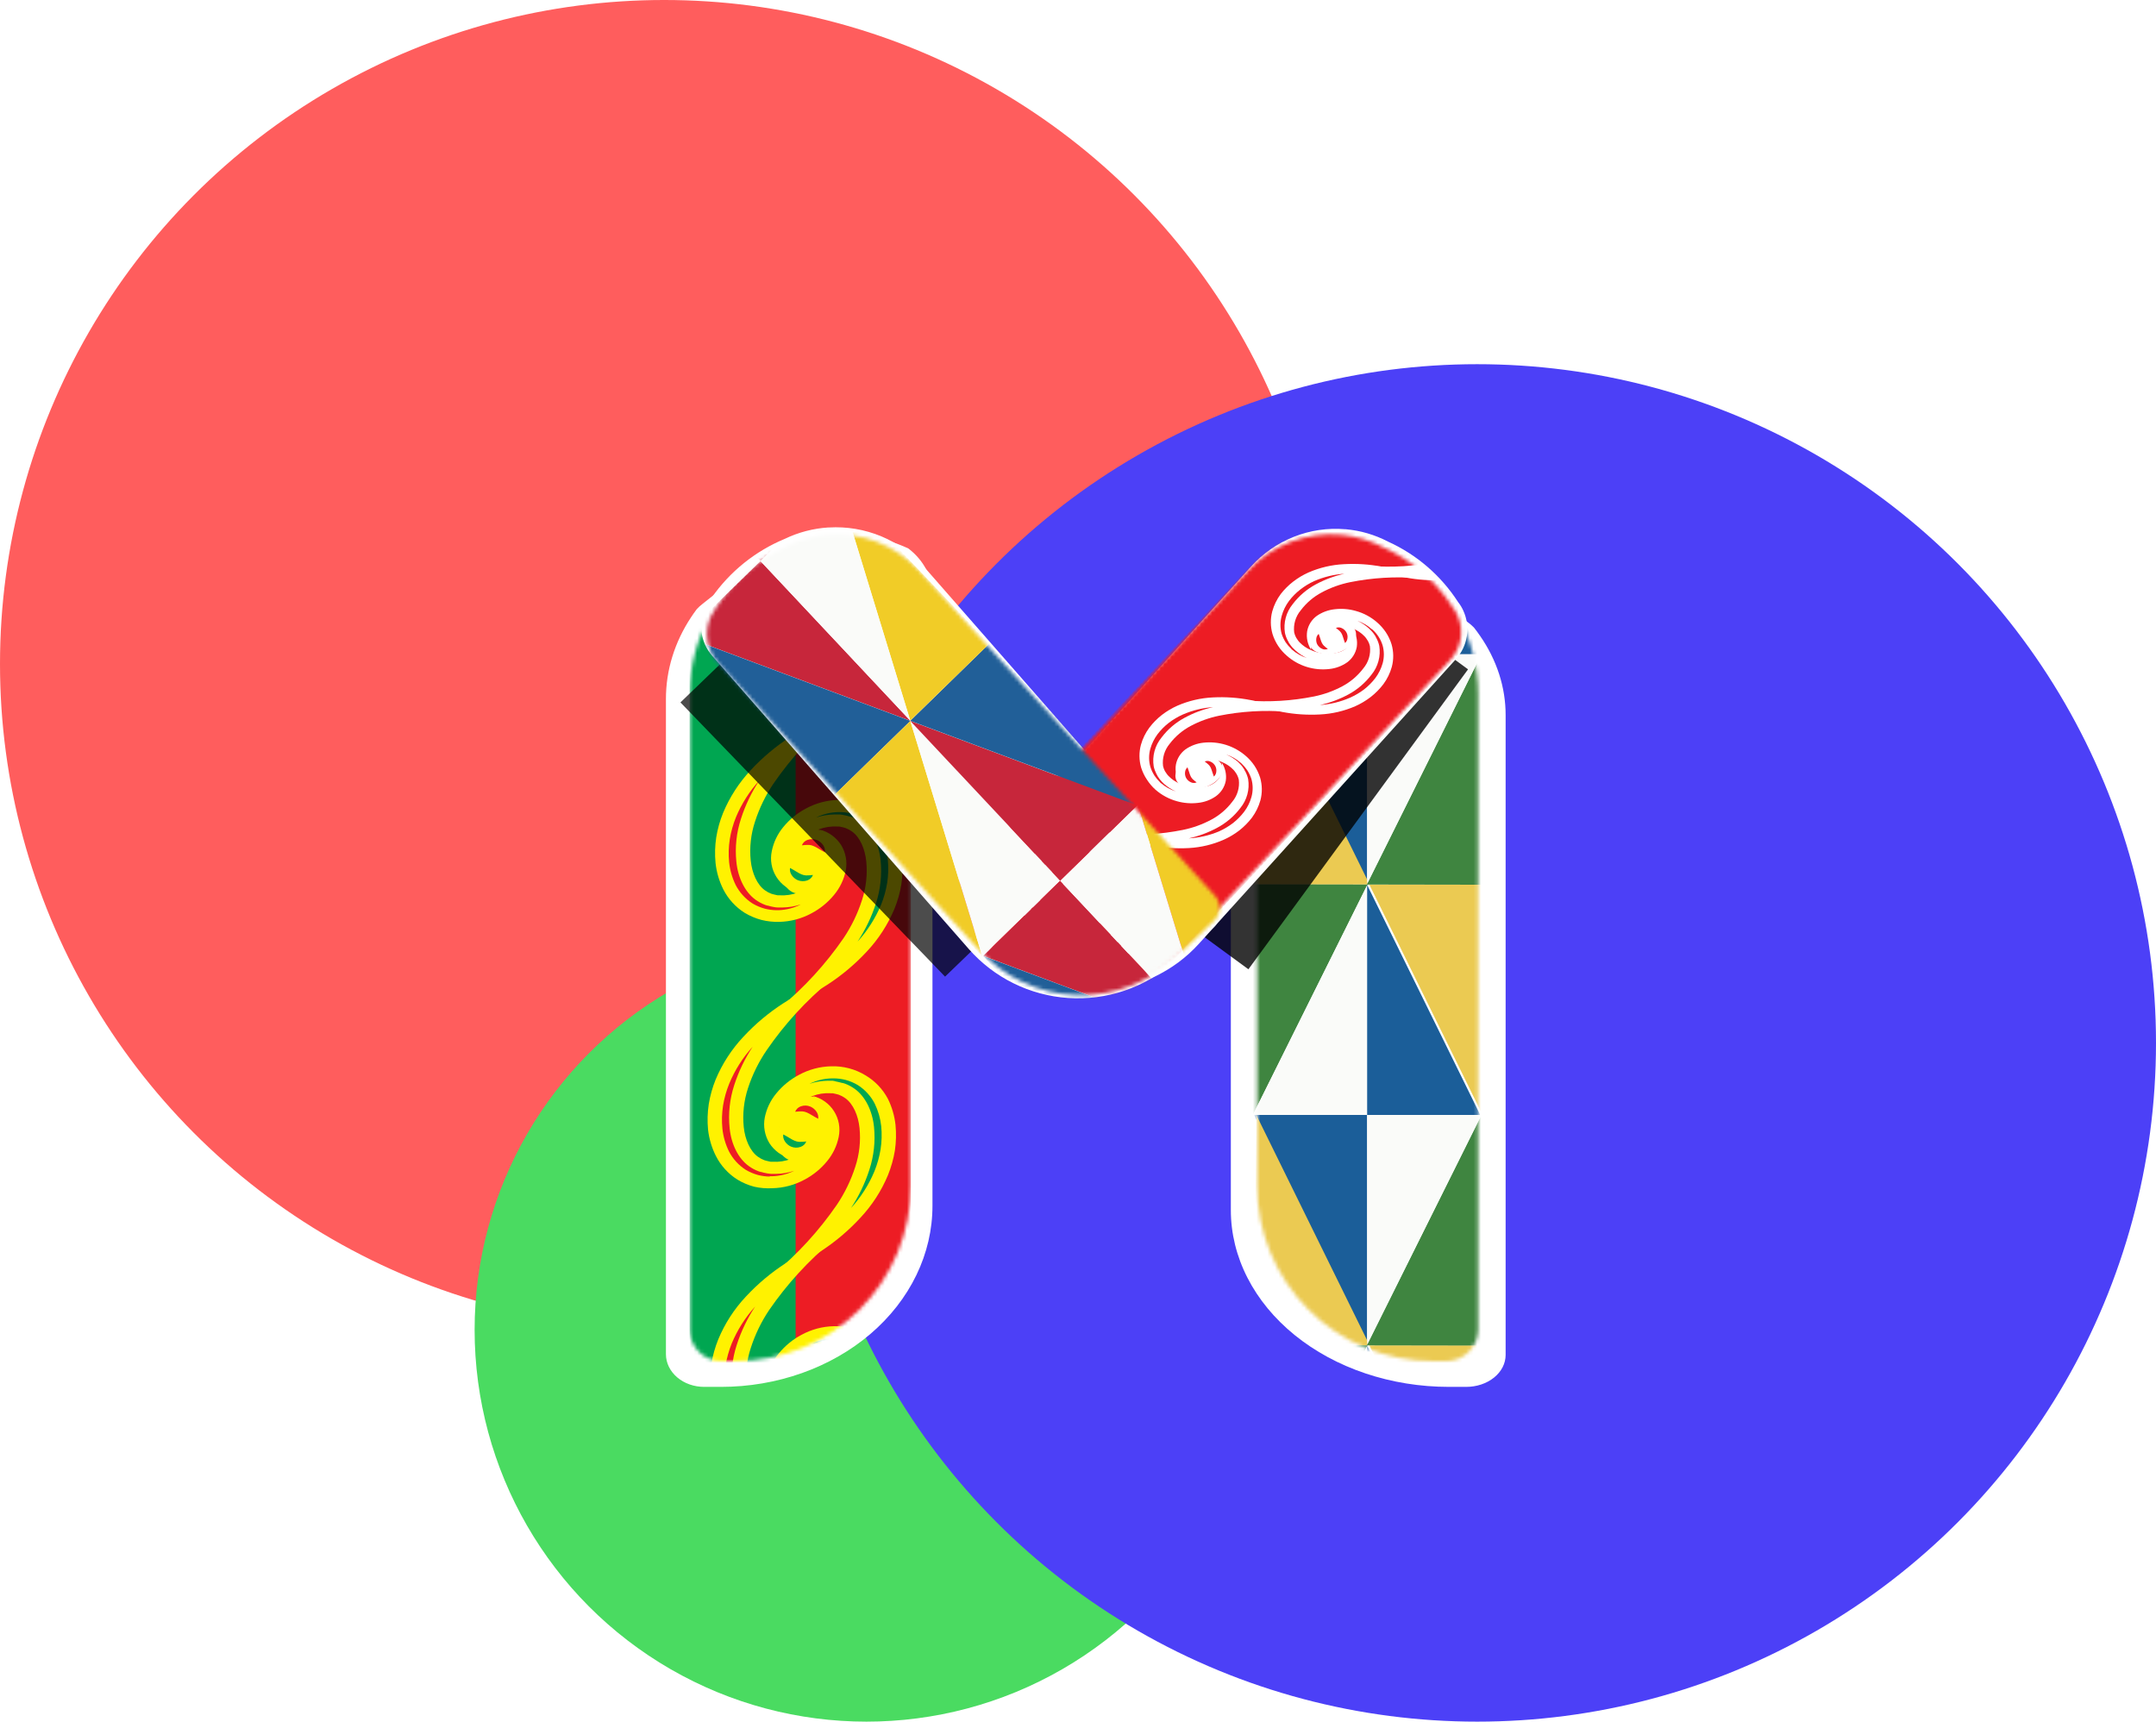 <svg width="586" height="468" viewBox="0 0 586 468" fill="none" xmlns="http://www.w3.org/2000/svg">
<circle cx="180.5" cy="180.5" r="180.5" fill="#FF5D5D"/>
<circle cx="235.5" cy="361.5" r="106.5" fill="#4ADB61"/>
<circle cx="401.5" cy="283.5" r="184.5" fill="#4C40F7"/>
<path d="M253.444 161.578V327.776C253.446 334.239 251.96 340.64 249.072 346.612C246.184 352.584 241.95 358.011 236.611 362.582C231.273 367.153 224.935 370.779 217.959 373.253C210.984 375.727 203.507 377 195.957 377H191.429C190.063 377.005 188.709 376.779 187.445 376.336C186.181 375.892 185.031 375.239 184.063 374.415C183.094 373.59 182.325 372.61 181.799 371.531C181.274 370.451 181.002 369.293 181 368.124V190.04C180.985 182.257 183.331 174.605 187.807 167.831C188.29 167.094 188.788 166.371 189.316 165.673C189.347 165.621 189.388 165.573 189.437 165.531C189.894 165.039 190.399 164.581 190.946 164.161L204.137 153.671C206.523 151.755 209.198 150.121 212.09 148.813V148.813C216.417 147.151 220.986 145.995 225.674 145.376H225.855C233.137 144.805 240.453 146.096 246.878 149.084C248.937 150.655 250.585 152.579 251.717 154.732C252.848 156.884 253.436 159.217 253.444 161.578V161.578Z" fill="white"/>
<path d="M334.542 166.641V328.932C334.54 335.244 336.071 341.494 339.049 347.325C342.027 353.157 346.392 358.456 351.896 362.919C357.399 367.383 363.934 370.924 371.125 373.339C378.317 375.755 386.025 376.999 393.81 376.999H398.478C399.886 377.003 401.282 376.783 402.585 376.35C403.888 375.917 405.073 375.279 406.072 374.474C407.071 373.669 407.864 372.712 408.406 371.658C408.947 370.604 409.227 369.473 409.229 368.331V194.434C409.245 186.835 406.827 179.362 402.212 172.748C401.714 172.028 401.201 171.322 400.656 170.641C400.624 170.589 400.582 170.543 400.531 170.502C400.06 170.022 399.539 169.574 398.975 169.165L385.376 158.921C382.916 157.05 380.158 155.455 377.176 154.177V154.177C372.715 152.554 368.005 151.425 363.172 150.821H362.985C355.478 150.264 347.935 151.524 341.311 154.442C339.188 155.976 337.489 157.855 336.323 159.957C335.156 162.059 334.55 164.337 334.542 166.641V166.641Z" fill="white"/>
<mask id="mask0_3961_14407" style="mask-type:alpha" maskUnits="userSpaceOnUse" x="341" y="145" width="61" height="225">
<path d="M401.757 188.717V361.388C401.757 363.668 400.852 365.855 399.24 367.469C397.629 369.082 395.443 369.99 393.163 369.994H389.405C376.747 369.994 364.607 364.965 355.657 356.015C346.706 347.064 341.678 334.924 341.678 322.266V161.121C341.678 158.836 342.158 156.577 343.088 154.49C344.018 152.403 345.377 150.535 347.077 149.007C352.414 146.094 358.496 144.83 364.552 145.375H364.702C368.571 145.98 372.342 147.1 375.914 148.707V148.707C378.332 149.972 380.569 151.556 382.565 153.417L393.501 163.589C393.932 163.973 394.33 164.392 394.691 164.841C394.691 164.841 394.691 164.841 394.691 164.841C395.18 165.605 395.656 166.395 396.107 167.209C399.817 173.77 401.763 181.18 401.757 188.717Z" fill="#BCBEC0"/>
</mask>
<g mask="url(#mask0_3961_14407)">
<path d="M371.705 115.177L340.275 115.127L340.626 177.648L371.705 115.177Z" fill="#3F8540"/>
<path d="M371.595 115.342V177.814H340.516L371.595 115.342Z" fill="#FAFBF9"/>
<path d="M340.86 177.812H371.588V240.334L340.86 177.812Z" fill="#1B5E99"/>
<path d="M341.524 177.925L340.823 240.447H372.265L341.524 177.925Z" fill="#EBCA52"/>
<path d="M371.705 240.446L340.275 240.396L340.626 302.917L371.705 240.446Z" fill="#3F8540"/>
<path d="M371.595 240.608V303.079H340.516L371.595 240.608Z" fill="#FAFBF9"/>
<path d="M340.86 303.081H371.588V365.602L340.86 303.081Z" fill="#1B5E99"/>
<path d="M341.524 303.194L340.823 365.716H372.265L341.524 303.194Z" fill="#EBCA52"/>
<path d="M371.705 365.714L340.275 365.664L340.626 428.185L371.705 365.714Z" fill="#3F8540"/>
<path d="M371.595 365.877V428.349H340.516L371.595 365.877Z" fill="#FAFBF9"/>
<path d="M402.331 428.35H371.59V365.828L402.331 428.35Z" fill="#1B5E99"/>
<path d="M402.912 428.237L403.613 365.715H372.184L402.912 428.237Z" fill="#EBCA52"/>
<path d="M371.478 365.715L402.908 365.765L402.557 303.243L371.478 365.715Z" fill="#3F8540"/>
<path d="M371.59 365.552V303.081H402.682L371.59 365.552Z" fill="#FAFBF9"/>
<path d="M402.331 303.08H371.59V240.558L402.331 303.08Z" fill="#1B5E99"/>
<path d="M402.912 302.968L403.613 240.447H372.184L402.912 302.968Z" fill="#EBCA52"/>
<path d="M371.478 240.446L402.908 240.496L402.557 177.975L371.478 240.446Z" fill="#3F8540"/>
<path d="M371.59 240.284V177.812H402.682L371.59 240.284Z" fill="#FAFBF9"/>
<path d="M402.331 177.813H371.59V115.291L402.331 177.813Z" fill="#1B5E99"/>
<path d="M402.912 177.701L403.613 115.18H372.184L402.912 177.701Z" fill="#EBCA52"/>
</g>
<mask id="mask1_3961_14407" style="mask-type:alpha" maskUnits="userSpaceOnUse" x="187" y="145" width="61" height="225">
<path d="M247.574 161.12V322.265C247.575 328.532 246.342 334.738 243.945 340.529C241.548 346.319 238.034 351.581 233.603 356.013C229.172 360.445 223.911 363.961 218.122 366.359C212.332 368.758 206.126 369.993 199.859 369.993H196.101C194.967 369.998 193.843 369.779 192.794 369.349C191.745 368.919 190.791 368.286 189.987 367.486C189.183 366.687 188.544 365.736 188.108 364.69C187.672 363.643 187.447 362.521 187.445 361.387V188.717C187.433 181.171 189.379 173.751 193.094 167.183C193.495 166.469 193.909 165.767 194.347 165.091C194.373 165.04 194.407 164.994 194.447 164.953C194.827 164.476 195.246 164.032 195.7 163.625L206.649 153.454C208.629 151.596 210.85 150.012 213.25 148.743V148.743C216.842 147.132 220.634 146.011 224.524 145.411H224.675C230.719 144.858 236.791 146.109 242.125 149.007C243.833 150.529 245.201 152.395 246.14 154.482C247.079 156.57 247.568 158.831 247.574 161.12V161.12Z" fill="#58595B"/>
</mask>
<g mask="url(#mask1_3961_14407)">
<path d="M218.762 38.768H187.445V489.734H218.762V38.768Z" fill="#00A651"/>
<path d="M247.569 38.765H216.251V489.731H247.569V38.765Z" fill="#ED1C24"/>
<path d="M226.803 123.521C220.205 128.982 214.396 135.331 209.541 142.387C207.363 145.572 205.65 149.052 204.455 152.721C203.338 156.122 202.941 159.719 203.29 163.281C203.628 166.651 205.019 169.858 207.148 171.386C207.697 171.778 208.295 172.094 208.927 172.326C209.29 172.414 209.616 172.551 210.004 172.614L210.593 172.727C210.781 172.727 210.957 172.727 211.144 172.727C212.849 172.844 214.56 172.587 216.155 171.975C219.681 170.728 222.639 168.251 224.486 164.998C225.328 163.431 225.628 161.629 225.337 159.874C224.886 157.862 223.72 156.081 222.055 154.863C224.449 155.44 226.524 156.927 227.839 159.009C229.153 161.091 229.604 163.603 229.095 166.012C228.609 168.434 227.523 170.695 225.939 172.589C224.253 174.653 222.17 176.357 219.813 177.6C217.118 179.068 214.112 179.871 211.044 179.942C209.407 179.988 207.771 179.807 206.184 179.404C204.585 178.984 203.054 178.338 201.637 177.487C199.144 175.919 197.126 173.702 195.799 171.073C194.702 168.873 193.994 166.5 193.707 164.058C193.471 161.734 193.529 159.39 193.882 157.081C194.256 154.797 194.882 152.562 195.749 150.416C197.538 146.123 200.084 142.185 203.265 138.791C209.716 131.82 217.807 126.571 226.803 123.521V123.521Z" fill="#FFF200"/>
<path d="M210.342 176.759C209.285 176.742 208.234 176.603 207.21 176.346C206.022 176.04 204.886 175.559 203.84 174.918C201.897 173.688 200.322 171.957 199.28 169.907C198.306 167.962 197.691 165.857 197.464 163.694C197.272 161.627 197.331 159.545 197.639 157.493C197.977 155.436 198.544 153.423 199.33 151.493C200.863 147.813 203.016 144.423 205.694 141.471C203.561 144.712 201.876 148.226 200.683 151.919C199.45 155.692 199.023 159.682 199.431 163.631C199.882 168.028 201.811 171.886 204.617 173.903C205.439 174.505 206.341 174.99 207.298 175.344C207.496 175.425 207.701 175.488 207.911 175.532H208.037C208.411 175.662 208.797 175.759 209.189 175.82L209.69 175.933C210.03 175.994 210.373 176.031 210.717 176.045C211.106 176.045 211.494 176.045 211.907 176.045C213.632 176.032 215.344 175.748 216.981 175.206C215.08 176.138 212.997 176.643 210.88 176.684H210.317L210.342 176.759Z" fill="#ED1C24"/>
<path d="M211.307 203.254C217.908 197.798 223.722 191.453 228.581 184.401C230.75 181.21 232.461 177.731 233.667 174.066C234.786 170.661 235.182 167.061 234.832 163.494C234.481 160.124 233.104 156.917 230.961 155.389C230.418 154.99 229.818 154.674 229.183 154.449C228.832 154.362 228.506 154.224 228.105 154.161L227.529 154.061C227.341 154.061 227.153 154.061 226.965 154.061C225.281 153.952 223.593 154.208 222.017 154.813C218.525 156.059 215.594 158.511 213.75 161.727C212.907 163.299 212.607 165.104 212.898 166.863C213.347 168.877 214.513 170.658 216.18 171.874C213.785 171.304 211.709 169.819 210.393 167.739C209.078 165.658 208.628 163.146 209.14 160.738C209.629 158.313 210.713 156.049 212.296 154.149C213.983 152.091 216.061 150.387 218.41 149.138C221.104 147.67 224.111 146.867 227.178 146.795C228.816 146.75 230.451 146.931 232.039 147.334C233.638 147.754 235.169 148.399 236.586 149.251C239.076 150.822 241.093 153.038 242.423 155.664C243.529 157.9 244.233 160.313 244.503 162.792C244.724 165.113 244.657 167.453 244.303 169.757C243.93 172.042 243.3 174.278 242.423 176.421C240.64 180.714 238.093 184.648 234.907 188.034C228.441 195.006 220.325 200.239 211.307 203.254V203.254Z" fill="#FFF200"/>
<path d="M232.405 185.34C234.543 182.102 236.229 178.587 237.416 174.893C238.649 171.119 239.075 167.129 238.668 163.18C238.217 158.783 236.276 154.925 233.482 152.908C232.653 152.306 231.747 151.818 230.789 151.455C230.599 151.378 230.402 151.319 230.2 151.279H230.062C229.687 151.15 229.301 151.049 228.91 150.979L228.409 150.879C228.069 150.818 227.726 150.78 227.382 150.766V150.766C226.993 150.766 226.592 150.766 226.192 150.766C224.467 150.78 222.755 151.063 221.118 151.605C223.02 150.674 225.101 150.165 227.219 150.115H227.77C228.83 150.138 229.884 150.277 230.914 150.528C232.098 150.845 233.233 151.326 234.284 151.956C236.201 153.188 237.761 154.903 238.806 156.929C239.761 158.857 240.364 160.94 240.585 163.08C240.788 165.145 240.733 167.228 240.422 169.281C240.106 171.334 239.564 173.347 238.806 175.281C237.262 178.975 235.097 182.377 232.405 185.34V185.34Z" fill="#00A651"/>
<path d="M225.006 165.46C227.202 160.851 226.467 155.915 223.363 154.436C220.259 152.957 215.962 155.494 213.765 160.103C211.569 164.713 212.304 169.648 215.408 171.127C218.512 172.607 222.809 170.069 225.006 165.46Z" fill="#FFF200"/>
<path d="M214.023 165.31C215.351 165.999 216.252 166.675 217.104 167.026C217.501 167.197 217.925 167.299 218.357 167.326C219.009 167.357 219.663 167.332 220.311 167.251C220.173 167.59 219.963 167.895 219.694 168.144C219.426 168.393 219.106 168.58 218.758 168.692C217.924 169.017 216.999 169.017 216.165 168.692C215.471 168.39 214.882 167.888 214.474 167.251C214.089 166.682 213.928 165.99 214.023 165.31Z" fill="#00A651"/>
<path d="M223.519 161.064C222.191 160.375 221.264 159.736 220.437 159.347C220.041 159.17 219.617 159.064 219.185 159.034C218.539 159.029 217.894 159.07 217.255 159.16C217.382 158.816 217.582 158.505 217.842 158.248C218.101 157.99 218.414 157.793 218.759 157.669C219.607 157.374 220.534 157.401 221.364 157.744C222.056 158.045 222.64 158.547 223.043 159.185C223.423 159.733 223.592 160.4 223.519 161.064Z" fill="#ED1C24"/>
<path d="M227.533 194.16C220.915 199.615 215.088 205.964 210.22 213.025C208.073 216.213 206.386 219.688 205.21 223.347C204.086 226.751 203.689 230.353 204.045 233.92C204.383 237.29 205.773 240.497 207.903 242.012C208.45 242.408 209.049 242.728 209.682 242.964C210.045 243.039 210.371 243.177 210.759 243.24L211.335 243.365C211.523 243.377 211.711 243.377 211.899 243.365C213.604 243.482 215.314 243.225 216.91 242.614C220.431 241.364 223.386 238.892 225.24 235.649C226.079 234.081 226.374 232.279 226.079 230.525C225.633 228.514 224.471 226.733 222.81 225.514C225.21 226.125 227.288 227.625 228.622 229.711C229.883 231.794 230.329 234.271 229.875 236.663C229.379 239.081 228.295 241.34 226.718 243.24C225.03 245.301 222.947 247.004 220.593 248.251C217.898 249.719 214.892 250.522 211.824 250.593C210.187 250.638 208.552 250.461 206.963 250.067C205.361 249.641 203.826 248.991 202.404 248.138C199.92 246.569 197.907 244.357 196.579 241.737C195.464 239.499 194.755 237.082 194.487 234.596C194.261 232.272 194.324 229.928 194.675 227.619C195.043 225.334 195.669 223.098 196.541 220.955C198.333 216.666 200.878 212.733 204.057 209.342C210.495 202.404 218.565 197.186 227.533 194.16V194.16Z" fill="#FFF200"/>
<path d="M211.03 247.425C209.974 247.408 208.923 247.269 207.899 247.012C206.711 246.692 205.573 246.212 204.516 245.583C202.585 244.34 201.013 242.612 199.957 240.573C199.009 238.638 198.407 236.552 198.178 234.41C197.974 232.323 198.033 230.218 198.353 228.146C198.689 226.09 199.252 224.078 200.032 222.146C201.568 218.465 203.725 215.075 206.408 212.124C204.268 215.357 202.582 218.868 201.397 222.559C200.164 226.332 199.737 230.323 200.145 234.272C200.583 238.681 202.525 242.527 205.331 244.556C206.154 245.156 207.056 245.641 208.011 245.997C208.212 246.073 208.417 246.135 208.625 246.185H208.75C209.129 246.303 209.513 246.4 209.903 246.473L210.404 246.573C210.738 246.64 211.078 246.678 211.419 246.686C211.807 246.686 212.208 246.686 212.609 246.686C214.333 246.672 216.045 246.389 217.682 245.847C215.788 246.81 213.706 247.349 211.582 247.425H211.03Z" fill="#ED1C24"/>
<path d="M211.999 273.893C218.601 268.433 224.414 262.084 229.274 255.028C231.421 251.835 233.108 248.356 234.285 244.693C235.408 241.293 235.805 237.696 235.45 234.133C235.111 230.763 233.721 227.556 231.591 226.041C231.044 225.645 230.446 225.325 229.813 225.089C229.449 225.001 229.124 224.863 228.735 224.8L228.159 224.688C227.959 224.688 227.783 224.688 227.595 224.688C225.889 224.57 224.178 224.831 222.585 225.452C219.107 226.715 216.194 229.175 214.367 232.392C213.528 233.96 213.232 235.762 213.528 237.515C213.974 239.527 215.136 241.308 216.797 242.526C214.406 241.947 212.334 240.459 211.022 238.377C209.71 236.295 209.261 233.784 209.77 231.377C210.254 228.957 211.335 226.697 212.914 224.8C214.602 222.74 216.685 221.036 219.039 219.79C221.734 218.322 224.74 217.519 227.808 217.447C229.445 217.407 231.08 217.588 232.669 217.986C234.279 218.389 235.823 219.022 237.254 219.865C239.737 221.434 241.75 223.646 243.079 226.266C244.193 228.503 244.902 230.921 245.17 233.406C245.397 235.731 245.334 238.075 244.983 240.384C244.614 242.665 243.988 244.896 243.116 247.036C241.327 251.329 238.781 255.267 235.6 258.661C229.132 265.633 221.017 270.87 211.999 273.893Z" fill="#FFF200"/>
<path d="M233.084 255.968C235.221 252.734 236.907 249.223 238.094 245.533C239.32 241.758 239.746 237.769 239.347 233.82C238.896 229.411 236.954 225.565 234.148 223.536C233.325 222.936 232.423 222.451 231.468 222.095C231.272 222.019 231.071 221.956 230.866 221.907H230.741C230.364 221.784 229.979 221.688 229.589 221.619L229.088 221.519C228.749 221.45 228.405 221.408 228.06 221.394C227.672 221.394 227.271 221.394 226.87 221.394C225.146 221.407 223.434 221.69 221.797 222.233C223.698 221.3 225.78 220.795 227.897 220.755H228.449C229.505 220.772 230.556 220.911 231.58 221.168C232.77 221.48 233.909 221.961 234.963 222.596C236.897 223.836 238.469 225.565 239.522 227.607C240.471 229.525 241.077 231.593 241.314 233.72C241.517 235.807 241.458 237.911 241.138 239.983C240.805 242.04 240.242 244.053 239.46 245.984C237.916 249.649 235.76 253.025 233.084 255.968V255.968Z" fill="#00A651"/>
<path d="M225.006 236.852C227.202 232.243 226.467 227.307 223.363 225.828C220.259 224.349 215.962 226.886 213.765 231.495C211.569 236.105 212.304 241.04 215.408 242.519C218.512 243.999 222.809 241.461 225.006 236.852Z" fill="#FFF200"/>
<path d="M214.719 235.937C216.047 236.626 216.936 237.302 217.788 237.653C218.184 237.829 218.608 237.935 219.041 237.966C219.686 237.972 220.331 237.93 220.97 237.841C220.833 238.187 220.624 238.499 220.356 238.756C220.088 239.013 219.767 239.21 219.416 239.332C218.568 239.626 217.641 239.6 216.811 239.257C216.12 238.956 215.535 238.454 215.132 237.816C214.772 237.26 214.625 236.593 214.719 235.937Z" fill="#00A651"/>
<path d="M224.214 231.691C222.886 231.002 221.984 230.325 221.133 229.987C220.738 229.806 220.313 229.699 219.88 229.674C219.235 229.663 218.59 229.701 217.951 229.787C218.084 229.441 218.293 229.129 218.561 228.873C218.83 228.617 219.152 228.425 219.504 228.309C220.346 228.004 221.271 228.026 222.097 228.371C222.784 228.679 223.367 229.179 223.776 229.812C224.141 230.366 224.297 231.032 224.214 231.691V231.691Z" fill="#ED1C24"/>
<path d="M225.661 266.59C219.06 272.047 213.25 278.396 208.399 285.455C206.221 288.636 204.508 292.112 203.313 295.777C202.19 299.181 201.793 302.783 202.148 306.35C202.486 309.72 203.877 312.926 206.006 314.442C206.554 314.838 207.152 315.158 207.785 315.394C208.148 315.469 208.474 315.62 208.862 315.67L209.438 315.795C209.639 315.795 209.814 315.795 210.002 315.795C211.708 315.908 213.418 315.647 215.013 315.031C218.536 313.785 221.493 311.313 223.343 308.066C224.186 306.499 224.486 304.698 224.195 302.943C223.738 300.932 222.573 299.154 220.913 297.932C223.307 298.508 225.382 299.995 226.696 302.077C228.011 304.159 228.462 306.672 227.953 309.081C227.457 311.499 226.373 313.758 224.796 315.657C223.108 317.718 221.025 319.421 218.671 320.668C215.975 322.132 212.969 322.93 209.902 322.998C208.25 323.091 206.593 322.952 204.979 322.585C203.379 322.161 201.848 321.511 200.432 320.656C197.944 319.088 195.926 316.876 194.594 314.254C193.462 312.02 192.737 309.602 192.452 307.114C192.226 304.789 192.289 302.446 192.64 300.137C193.01 297.852 193.636 295.617 194.506 293.472C196.298 289.184 198.844 285.251 202.023 281.86C208.498 274.87 216.627 269.619 225.661 266.59V266.59Z" fill="#FFF200"/>
<path d="M209.2 319.829C208.144 319.812 207.093 319.673 206.069 319.416C204.881 319.096 203.743 318.616 202.686 317.988C200.752 316.748 199.179 315.019 198.127 312.977C197.179 311.042 196.577 308.956 196.348 306.814C196.144 304.727 196.203 302.623 196.523 300.55C196.859 298.493 197.426 296.48 198.214 294.55C199.741 290.867 201.894 287.477 204.578 284.529C202.443 287.764 200.757 291.274 199.567 294.963C198.334 298.737 197.907 302.727 198.314 306.676C198.753 311.085 200.695 314.931 203.501 316.961C204.324 317.561 205.226 318.045 206.181 318.401C206.382 318.477 206.587 318.54 206.795 318.589H206.92C207.297 318.714 207.682 318.81 208.073 318.877L208.574 318.977C208.913 319.041 209.256 319.083 209.601 319.103V319.103C209.989 319.103 210.39 319.103 210.854 319.103C212.557 319.083 214.248 318.8 215.865 318.263C213.962 319.192 211.881 319.697 209.764 319.742H209.213L209.2 319.829Z" fill="#ED1C24"/>
<path d="M210.168 346.387C216.77 340.926 222.583 334.577 227.443 327.521C229.59 324.333 231.277 320.858 232.454 317.199C233.582 313.796 233.979 310.194 233.619 306.627C233.28 303.257 231.89 300.05 229.76 298.534C229.213 298.138 228.614 297.818 227.981 297.582C227.631 297.507 227.305 297.357 226.904 297.307L226.328 297.181C226.14 297.181 225.952 297.181 225.764 297.181C224.079 297.077 222.391 297.337 220.816 297.945C217.315 299.164 214.364 301.594 212.498 304.798C211.659 306.365 211.364 308.167 211.659 309.921C212.105 311.933 213.267 313.714 214.928 314.932C212.529 314.321 210.451 312.821 209.116 310.735C207.855 308.652 207.409 306.176 207.863 303.783C208.348 301.363 209.429 299.103 211.008 297.206C212.696 295.146 214.779 293.442 217.133 292.196C219.828 290.728 222.834 289.924 225.902 289.853C229.22 289.744 232.497 290.615 235.322 292.358C237.852 293.877 239.922 296.055 241.31 298.659C242.425 300.897 243.133 303.315 243.402 305.8C243.626 308.124 243.568 310.467 243.227 312.777C242.846 315.061 242.216 317.296 241.348 319.442C239.561 323.733 237.015 327.666 233.831 331.054C227.36 338.076 219.221 343.35 210.168 346.387V346.387Z" fill="#FFF200"/>
<path d="M231.288 328.398C233.428 325.166 235.114 321.654 236.299 317.963C237.524 314.205 237.951 310.233 237.552 306.301C237.101 301.891 235.159 298.046 232.353 296.016C231.529 295.416 230.627 294.931 229.672 294.576C229.476 294.5 229.275 294.437 229.071 294.388H228.946C228.567 294.271 228.182 294.174 227.793 294.1L227.292 293.999C226.961 293.895 226.622 293.82 226.278 293.774C225.889 293.774 225.488 293.774 225.088 293.774C223.363 293.788 221.651 294.071 220.014 294.613C221.917 293.686 223.998 293.181 226.115 293.135H226.666C227.726 293.153 228.781 293.292 229.81 293.548C230.994 293.868 232.127 294.348 233.18 294.976C235.114 296.217 236.687 297.945 237.74 299.987C238.688 301.922 239.29 304.008 239.518 306.15C239.722 308.237 239.663 310.342 239.343 312.414C239.01 314.47 238.447 316.483 237.664 318.414C236.129 322.084 233.972 325.462 231.288 328.398V328.398Z" fill="#00A651"/>
<path d="M223.752 309.5C225.949 304.891 225.213 299.955 222.109 298.476C219.005 296.997 214.708 299.534 212.512 304.143C210.315 308.753 211.051 313.688 214.155 315.167C217.259 316.647 221.556 314.109 223.752 309.5Z" fill="#FFF200"/>
<path d="M212.884 308.38C214.212 309.056 215.101 309.733 215.966 310.083C216.362 310.261 216.786 310.367 217.218 310.396C217.863 310.407 218.508 310.369 219.148 310.284C219.014 310.63 218.806 310.942 218.537 311.197C218.268 311.453 217.946 311.646 217.594 311.762C216.752 312.067 215.825 312.04 215.001 311.687C214.31 311.386 213.725 310.884 213.323 310.246C212.956 309.697 212.8 309.034 212.884 308.38V308.38Z" fill="#00A651"/>
<path d="M222.386 304.121C221.058 303.445 220.156 302.768 219.304 302.417C218.908 302.242 218.484 302.136 218.052 302.104C217.407 302.093 216.762 302.131 216.123 302.217C216.256 301.871 216.464 301.559 216.733 301.303C217.002 301.048 217.324 300.855 217.676 300.739C218.518 300.432 219.446 300.458 220.269 300.814C220.965 301.113 221.554 301.615 221.96 302.255C222.323 302.805 222.474 303.468 222.386 304.121Z" fill="#ED1C24"/>
<path d="M226.35 337.217C219.748 342.678 213.935 349.027 209.075 356.082C206.928 359.275 205.241 362.754 204.065 366.417C202.937 369.816 202.536 373.414 202.887 376.977C203.238 380.347 204.616 383.554 206.758 385.082C207.306 385.474 207.904 385.79 208.537 386.022C208.888 386.109 209.213 386.247 209.614 386.31L210.19 386.423C210.378 386.423 210.566 386.423 210.754 386.423C212.459 386.541 214.17 386.284 215.765 385.671C219.291 384.424 222.249 381.946 224.095 378.693C224.939 377.127 225.238 375.325 224.947 373.57C224.501 371.558 223.339 369.778 221.677 368.559C224.07 369.133 226.143 370.618 227.456 372.698C228.769 374.779 229.217 377.29 228.705 379.696C228.218 382.117 227.133 384.378 225.548 386.272C223.868 388.336 221.789 390.04 219.435 391.283C216.74 392.751 213.734 393.554 210.666 393.625C207.354 393.72 204.085 392.85 201.259 391.12C198.774 389.547 196.761 387.331 195.434 384.706C194.277 382.523 193.513 380.152 193.179 377.704C192.954 375.38 193.013 373.036 193.354 370.726C193.732 368.442 194.363 366.207 195.233 364.062C197.017 359.766 199.563 355.827 202.749 352.437C209.223 345.474 217.336 340.241 226.35 337.217V337.217Z" fill="#FFF200"/>
<path d="M209.876 390.457C208.82 390.439 207.769 390.3 206.744 390.043C205.557 389.735 204.422 389.254 203.374 388.615C201.434 387.382 199.86 385.652 198.815 383.605C197.859 381.673 197.257 379.585 197.036 377.441C196.834 375.376 196.888 373.293 197.199 371.241C197.538 369.164 198.105 367.13 198.89 365.178C200.426 361.5 202.578 358.111 205.253 355.156C203.115 358.394 201.429 361.909 200.243 365.604C199.01 369.377 198.583 373.367 198.99 377.316C199.441 381.713 201.383 385.571 204.176 387.588C204.998 388.171 205.896 388.639 206.844 388.979C207.036 389.066 207.238 389.129 207.446 389.167H207.571C207.946 389.295 208.332 389.392 208.723 389.455L209.224 389.567C209.564 389.627 209.907 389.665 210.252 389.68V389.68C210.64 389.68 211.041 389.68 211.442 389.68C213.166 389.666 214.878 389.383 216.515 388.841C214.614 389.774 212.532 390.279 210.414 390.319H209.851L209.876 390.457Z" fill="#ED1C24"/>
<path d="M210.857 416.95C217.454 411.493 223.264 405.148 228.119 398.097C230.301 394.9 232.013 391.407 233.205 387.725C234.322 384.324 234.719 380.728 234.37 377.165C234.032 373.795 232.642 370.588 230.512 369.06C229.967 368.664 229.368 368.347 228.733 368.12C228.37 368.033 228.044 367.895 227.656 367.832L227.08 367.72C226.879 367.72 226.704 367.72 226.516 367.72C224.811 367.602 223.101 367.859 221.505 368.471C217.979 369.718 215.021 372.196 213.175 375.449C212.331 377.015 212.031 378.817 212.323 380.572C212.769 382.587 213.936 384.369 215.605 385.583C213.21 385.012 211.134 383.528 209.819 381.447C208.503 379.367 208.053 376.854 208.565 374.446C209.054 372.022 210.139 369.758 211.722 367.857C213.41 365.797 215.493 364.093 217.847 362.847C220.542 361.379 223.548 360.575 226.616 360.504C228.253 360.458 229.889 360.639 231.477 361.043C233.076 361.463 234.607 362.108 236.024 362.959C238.516 364.527 240.534 366.745 241.861 369.373C242.991 371.588 243.725 373.983 244.028 376.451C244.255 378.775 244.192 381.119 243.841 383.428C243.472 385.713 242.846 387.949 241.974 390.093C240.178 394.383 237.633 398.319 234.458 401.717C227.986 408.685 219.872 413.922 210.857 416.95Z" fill="#FFF200"/>
<path d="M231.94 399C234.073 395.759 235.758 392.245 236.951 388.553C238.184 384.779 238.611 380.789 238.203 376.84C237.765 372.443 235.823 368.585 233.017 366.568C232.2 365.985 231.306 365.518 230.362 365.178C230.167 365.098 229.966 365.035 229.76 364.99H229.635C229.254 364.862 228.865 364.761 228.47 364.689L227.982 364.589C227.642 364.529 227.299 364.492 226.954 364.476C226.579 364.476 226.178 364.476 225.702 364.476C223.998 364.496 222.308 364.779 220.691 365.315C222.591 364.381 224.674 363.876 226.791 363.837H227.343C228.398 363.862 229.448 364 230.474 364.251C231.635 364.533 232.752 364.971 233.794 365.553C235.734 366.791 237.311 368.52 238.366 370.564C239.316 372.494 239.918 374.576 240.145 376.715C240.341 378.802 240.282 380.905 239.97 382.978C239.64 385.034 239.081 387.047 238.304 388.979C236.771 392.658 234.619 396.048 231.94 399Z" fill="#00A651"/>
<path d="M223.752 379.652C225.949 375.042 225.213 370.107 222.109 368.628C219.005 367.149 214.708 369.686 212.512 374.295C210.315 378.904 211.051 383.84 214.155 385.319C217.259 386.798 221.556 384.261 223.752 379.652Z" fill="#FFF200"/>
</g>
<g filter="url(#filter0_f_3961_14407)">
<rect x="184.946" y="190.94" width="28.2" height="103.578" transform="rotate(-43.974 184.946 190.94)" fill="black" fill-opacity="0.7"/>
</g>
<g filter="url(#filter1_f_3961_14407)">
<rect x="376.262" y="165.286" width="28.2" height="101.049" transform="rotate(36.212 376.262 165.286)" fill="black" fill-opacity="0.8"/>
</g>
<g filter="url(#filter2_f_3961_14407)">
<rect x="282.235" y="217.281" width="28.2" height="52.362" transform="rotate(-43.974 282.235 217.281)" fill="black" fill-opacity="0.9"/>
</g>
<path d="M250.992 154.492L250.992 154.492C247.815 150.866 243.846 148.015 239.39 146.158C234.939 144.304 230.121 143.491 225.306 143.781L225.171 143.777L225.153 143.776L225.134 143.777C221.088 144.035 217.13 145.072 213.48 146.83C205.487 150.143 198.62 155.677 193.696 162.77C193.648 162.82 193.606 162.875 193.569 162.934C193.028 163.588 192.567 164.305 192.197 165.069C191.163 167.15 190.77 169.489 191.069 171.793C191.368 174.097 192.345 176.261 193.877 178.012L245.447 236.979L245.447 236.979L263.582 257.678L263.845 257.447L263.582 257.678C270.387 265.442 280.009 270.197 290.33 270.895C300.651 271.593 310.827 268.178 318.62 261.4L318.62 261.4L329.526 251.876L329.526 251.876C330.54 250.988 331.16 249.737 331.252 248.395C331.343 247.052 330.898 245.729 330.014 244.712L329.718 244.97L330.013 244.711L250.992 154.492Z" fill="white" stroke="white" stroke-width="0.787"/>
<path d="M340.332 154.238L340.332 154.238C343.512 150.72 347.447 147.989 351.834 146.255C356.216 144.523 360.931 143.833 365.617 144.237L365.749 144.237L365.767 144.236L365.785 144.238C369.723 144.591 373.555 145.715 377.071 147.547C384.784 151.026 391.347 156.68 395.978 163.833C396.024 163.884 396.064 163.939 396.097 163.998C396.61 164.659 397.041 165.38 397.383 166.146C398.341 168.231 398.668 170.556 398.324 172.829C397.979 175.103 396.977 177.222 395.444 178.92C395.444 178.92 395.444 178.92 395.444 178.92L343.786 236.164L343.786 236.165L325.62 256.258L325.383 256.043L325.62 256.258C318.807 263.792 309.318 268.275 299.241 268.718C289.164 269.161 279.326 265.528 271.891 258.619L271.891 258.619L261.484 248.909L261.483 248.908C260.519 248.006 259.946 246.754 259.889 245.427C259.831 244.101 260.294 242.804 261.177 241.82L261.454 242.068L261.178 241.819L340.332 154.238Z" fill="white" stroke="white" stroke-width="0.745"/>
<mask id="mask2_3961_14407" style="mask-type:alpha" maskUnits="userSpaceOnUse" x="257" y="145" width="141" height="123">
<path d="M396.184 167.321C395.812 166.476 395.336 165.681 394.768 164.953C394.768 164.953 394.768 164.953 394.768 164.953C390.193 157.862 383.669 152.242 375.978 148.768V148.768C372.476 146.918 368.646 145.769 364.704 145.386H364.554C359.886 144.954 355.181 145.6 350.802 147.275C346.423 148.949 342.488 151.608 339.299 155.044L258.965 241.48C258.146 242.377 257.713 243.559 257.758 244.773C257.802 245.986 258.321 247.134 259.203 247.968L269.613 257.652C276.976 264.501 286.76 268.144 296.81 267.78C306.86 267.416 316.353 263.074 323.202 255.71L341.629 235.893L394.142 179.459C395.631 177.856 396.617 175.853 396.98 173.696C397.343 171.538 397.066 169.322 396.184 167.321V167.321Z" fill="#939598"/>
</mask>
<g mask="url(#mask2_3961_14407)">
<path d="M476.278 92.215L433.73 53.177L217.863 284.698L260.411 323.736L476.278 92.215Z" fill="#ED1C24"/>
<path d="M418.766 120.598C412.631 120.113 406.459 120.485 400.43 121.703C397.729 122.247 395.124 123.184 392.7 124.483C390.477 125.67 388.54 127.32 387.021 129.319C386.314 130.168 385.792 131.154 385.489 132.214C385.186 133.273 385.108 134.384 385.26 135.475C385.37 135.949 385.539 136.408 385.762 136.842C385.914 137.059 386.028 137.289 386.206 137.52L386.46 137.866C386.549 137.981 386.651 138.059 386.74 138.161C387.595 139.054 388.63 139.757 389.779 140.225C392.241 141.323 395.017 141.515 397.608 140.768C398.806 140.384 399.834 139.602 400.517 138.554C401.242 137.276 401.46 135.777 401.131 134.347C402.129 135.819 402.535 137.607 402.27 139.359C401.955 141.036 400.999 142.528 399.601 143.522C398.171 144.532 396.503 145.161 394.757 145.349C392.842 145.569 390.902 145.417 389.045 144.902C386.871 144.338 384.858 143.283 383.164 141.82C382.262 141.03 381.467 140.129 380.798 139.138C380.143 138.134 379.629 137.046 379.271 135.904C378.68 133.872 378.667 131.718 379.235 129.68C379.7 127.992 380.476 126.402 381.522 124.992C382.499 123.681 383.64 122.499 384.917 121.472C386.217 120.485 387.624 119.644 389.113 118.965C392.157 117.647 395.419 116.892 398.738 116.737C405.632 116.368 412.512 117.694 418.766 120.598V120.598Z" fill="white"/>
<path d="M372.242 153.834C378.377 154.311 384.548 153.939 390.578 152.728C393.278 152.173 395.882 151.232 398.308 149.935C400.538 148.753 402.48 147.103 404 145.1C404.701 144.264 405.222 143.294 405.529 142.25C405.836 141.207 405.923 140.112 405.786 139.033C405.682 138.557 405.513 138.097 405.284 137.666C405.132 137.449 405.018 137.219 404.84 136.988L404.586 136.642C404.497 136.527 404.395 136.449 404.306 136.347C403.451 135.454 402.416 134.751 401.267 134.283C398.805 133.184 396.029 132.992 393.438 133.74C392.24 134.124 391.212 134.906 390.529 135.954C389.814 137.221 389.596 138.705 389.915 140.123C388.917 138.647 388.515 136.853 388.79 135.098C389.09 133.421 390.027 131.923 391.407 130.909C392.839 129.904 394.506 129.28 396.251 129.095C398.169 128.865 400.115 129.012 401.976 129.529C404.147 130.114 406.151 131.191 407.831 132.675C408.736 133.462 409.531 134.363 410.197 135.357C410.862 136.355 411.376 137.445 411.723 138.591C412.323 140.598 412.349 142.731 411.799 144.751C411.333 146.44 410.558 148.029 409.511 149.439C408.521 150.743 407.367 151.918 406.078 152.933C404.78 153.924 403.373 154.765 401.883 155.44C398.838 156.758 395.576 157.514 392.257 157.669C385.369 158.048 378.493 156.73 372.242 153.834V153.834Z" fill="white"/>
<path d="M392.169 155.075C394.872 154.482 397.476 153.511 399.903 152.192C402.375 150.876 404.526 149.041 406.206 146.814C407.094 145.728 407.741 144.47 408.107 143.12C408.472 141.771 408.548 140.36 408.329 138.979C408.158 138.274 407.892 137.595 407.537 136.961C407.473 136.826 407.397 136.697 407.309 136.577L407.31 136.488C407.17 136.235 407.008 135.995 406.827 135.77L406.599 135.475C406.452 135.271 406.291 135.078 406.115 134.898V134.898L405.504 134.282C404.56 133.412 403.487 132.689 402.323 132.139C403.789 132.611 405.139 133.383 406.287 134.403L406.364 134.404L406.593 134.61C407.156 135.136 407.656 135.726 408.081 136.367C408.577 137.109 408.959 137.919 409.217 138.771C409.672 140.355 409.685 142.031 409.253 143.621C408.872 145.096 408.22 146.488 407.329 147.728C406.444 148.881 405.416 149.919 404.27 150.819C403.102 151.711 401.832 152.464 400.487 153.063C397.855 154.212 395.04 154.893 392.169 155.075Z" fill="#ED1C24"/>
<path d="M385.317 157.147C379.182 156.675 373.012 157.047 366.981 158.252C364.281 158.8 361.677 159.737 359.251 161.033C357.021 162.22 355.078 163.874 353.559 165.881C352.857 166.714 352.335 167.681 352.025 168.722C351.716 169.764 351.626 170.857 351.76 171.935C351.871 172.411 352.044 172.87 352.275 173.301C352.41 173.536 352.558 173.763 352.719 173.98L352.973 174.326C353.062 174.441 353.164 174.531 353.253 174.634C354.112 175.515 355.141 176.217 356.279 176.698C358.741 177.795 361.517 177.988 364.109 177.24C365.306 176.855 366.333 176.074 367.017 175.027C367.736 173.761 367.959 172.277 367.644 170.858C368.631 172.338 369.032 174.128 368.769 175.883C368.466 177.548 367.535 179.037 366.165 180.046C364.73 181.053 363.057 181.678 361.308 181.86C359.24 182.099 357.144 181.903 355.157 181.284C353.171 180.665 351.338 179.637 349.78 178.268C348.872 177.489 348.076 176.591 347.414 175.599C346.75 174.598 346.232 173.509 345.875 172.365C345.287 170.351 345.261 168.218 345.799 166.192C346.267 164.504 347.042 162.915 348.086 161.504C349.065 160.232 350.205 159.091 351.48 158.111C352.772 157.111 354.181 156.27 355.676 155.604C358.719 154.282 361.981 153.522 365.302 153.363C372.185 152.974 379.06 154.274 385.317 157.147V157.147Z" fill="white"/>
<path d="M350.969 176.362C350.406 175.845 349.903 175.268 349.467 174.642C348.982 173.895 348.6 173.086 348.331 172.239C347.907 170.647 347.922 168.973 348.373 167.389C348.778 165.931 349.452 164.561 350.36 163.346C351.239 162.188 352.267 161.148 353.419 160.255C354.574 159.353 355.831 158.587 357.165 157.973C359.772 156.833 362.561 156.152 365.405 155.96C362.705 156.556 360.102 157.522 357.671 158.83C355.204 160.153 353.054 161.987 351.368 164.208C350.479 165.296 349.831 166.556 349.465 167.908C349.099 169.26 349.024 170.673 349.245 172.056C349.404 172.771 349.658 173.463 349.999 174.113C350.071 174.253 350.151 174.39 350.239 174.522L350.238 174.598C350.384 174.847 350.545 175.086 350.721 175.316L350.949 175.611C351.094 175.816 351.261 176.005 351.446 176.175V176.175C351.649 176.394 351.853 176.599 352.07 176.792C352.999 177.64 354.055 178.341 355.2 178.87C353.726 178.405 352.367 177.638 351.211 176.619L351.133 176.618L350.969 176.362Z" fill="#ED1C24"/>
<path d="M338.799 190.431C344.934 190.903 351.104 190.531 357.135 189.326C359.835 188.776 362.438 187.839 364.865 186.546C367.089 185.355 369.027 183.701 370.544 181.697C371.247 180.864 371.769 179.897 372.078 178.856C372.387 177.814 372.477 176.721 372.343 175.643C372.238 175.166 372.065 174.705 371.828 174.277C371.694 174.042 371.545 173.815 371.384 173.598L371.13 173.252C371.041 173.137 370.939 173.047 370.85 172.944C369.998 172.057 368.967 171.358 367.824 170.893C365.363 169.791 362.587 169.595 359.995 170.338C358.784 170.702 357.738 171.471 357.035 172.513C356.32 173.784 356.098 175.271 356.408 176.694C355.406 175.191 355.005 173.372 355.283 171.593C355.586 169.928 356.517 168.439 357.887 167.43C359.327 166.43 360.997 165.806 362.745 165.616C364.659 165.383 366.602 165.535 368.456 166.062C370.631 166.647 372.64 167.724 374.324 169.209C375.225 169.991 376.016 170.888 376.677 171.877C377.339 172.88 377.857 173.968 378.217 175.111C378.804 177.125 378.83 179.258 378.292 181.284C377.824 182.972 377.049 184.561 376.005 185.973C375.013 187.28 373.855 188.455 372.559 189.467C371.264 190.462 369.856 191.304 368.363 191.974C365.324 193.296 362.066 194.055 358.75 194.215C351.889 194.59 345.038 193.291 338.799 190.431V190.431Z" fill="white"/>
<path d="M358.738 191.661C361.437 191.061 364.039 190.095 366.471 188.79C368.932 187.464 371.077 185.63 372.761 183.412C373.65 182.325 374.299 181.064 374.664 179.712C375.03 178.36 375.105 176.947 374.884 175.564C374.725 174.849 374.472 174.158 374.131 173.508C374.062 173.372 373.986 173.239 373.903 173.111L373.904 173.035C373.751 172.783 373.586 172.54 373.409 172.305L373.193 172.01C373.04 171.811 372.875 171.622 372.697 171.445V171.445C372.505 171.224 372.296 171.018 372.072 170.829C371.14 169.985 370.085 169.284 368.942 168.751C370.39 169.241 371.721 170.02 372.854 171.04C372.875 171.044 372.897 171.044 372.918 171.04L373.148 171.246C374.384 172.377 375.294 173.813 375.785 175.407C376.234 176.992 376.246 178.667 375.82 180.258C375.41 181.713 374.736 183.083 373.833 184.3C372.947 185.46 371.914 186.503 370.761 187.404C369.591 188.29 368.322 189.038 366.978 189.635C364.371 190.78 361.583 191.465 358.738 191.661V191.661Z" fill="#ED1C24"/>
<path d="M363.252 177.503C366.748 176.59 369.092 174.003 368.486 171.724C367.88 169.446 364.555 168.338 361.059 169.251C357.562 170.163 355.219 172.75 355.824 175.029C356.43 177.308 359.755 178.415 363.252 177.503Z" fill="white"/>
<path d="M358.424 172.31C358.813 173.32 358.973 174.111 359.264 174.712C359.402 175.004 359.586 175.272 359.809 175.507C360.155 175.825 360.522 176.122 360.905 176.395C360.663 176.504 360.4 176.559 360.134 176.556C359.868 176.554 359.605 176.494 359.365 176.381C358.769 176.125 358.282 175.67 357.989 175.095C357.767 174.604 357.691 174.059 357.772 173.527C357.826 173.054 358.059 172.619 358.424 172.31V172.31Z" fill="#ED1C24"/>
<path d="M365.575 174.792C365.186 173.796 365.026 173.005 364.736 172.391C364.597 172.099 364.413 171.831 364.19 171.596C363.849 171.271 363.483 170.974 363.094 170.707C363.338 170.596 363.603 170.54 363.872 170.542C364.14 170.544 364.405 170.606 364.647 170.721C365.242 170.974 365.726 171.431 366.01 172.007C366.248 172.494 366.325 173.043 366.228 173.576C366.175 174.049 365.942 174.485 365.575 174.792V174.792Z" fill="#ED1C24"/>
<path d="M349.662 193.457C343.527 192.984 337.357 193.356 331.326 194.562C328.626 195.117 326.022 196.057 323.596 197.355C321.373 198.542 319.435 200.191 317.917 202.191C317.214 203.026 316.692 203.995 316.383 205.039C316.073 206.083 315.983 207.178 316.118 208.258C316.226 208.728 316.395 209.183 316.62 209.611C316.761 209.845 316.913 210.072 317.077 210.29L317.331 210.636C317.414 210.748 317.507 210.851 317.611 210.944C318.488 211.855 319.55 212.572 320.727 213.047C323.189 214.144 325.965 214.337 328.556 213.589C329.727 213.2 330.733 212.434 331.413 211.414C332.127 210.146 332.349 208.664 332.039 207.245C333.027 208.725 333.428 210.515 333.165 212.269C332.84 213.942 331.886 215.43 330.497 216.432C329.061 217.439 327.389 218.064 325.64 218.246C323.726 218.477 321.785 218.329 319.928 217.812C317.757 217.217 315.751 216.141 314.06 214.666C313.17 213.865 312.392 212.951 311.746 211.947C311.065 210.936 310.534 209.834 310.168 208.674C309.581 206.661 309.555 204.527 310.093 202.501C310.561 200.813 311.336 199.224 312.38 197.813C313.367 196.51 314.521 195.34 315.813 194.332C317.112 193.335 318.524 192.493 320.022 191.825C323.061 190.503 326.319 189.743 329.635 189.583C336.529 189.224 343.408 190.554 349.662 193.457Z" fill="white"/>
<path d="M315.297 212.638C314.741 212.105 314.242 211.515 313.809 210.88C313.324 210.132 312.942 209.324 312.673 208.476C312.222 206.887 312.21 205.208 312.637 203.613C313.048 202.158 313.721 200.788 314.625 199.571C315.508 198.412 316.541 197.373 317.696 196.48C318.865 195.588 320.135 194.835 321.48 194.236C324.087 193.093 326.876 192.412 329.72 192.223C327.018 192.818 324.414 193.789 321.987 195.106C319.518 196.427 317.371 198.267 315.696 200.497C314.807 201.581 314.158 202.84 313.792 204.19C313.427 205.54 313.352 206.951 313.574 208.332C313.734 209.051 313.988 209.746 314.327 210.401C314.398 210.539 314.478 210.671 314.567 210.798L314.567 210.874C314.713 211.123 314.874 211.362 315.049 211.591L315.265 211.886C315.418 212.089 315.584 212.281 315.761 212.464V212.464C315.952 212.669 316.156 212.875 316.385 213.08C317.343 213.928 318.43 214.621 319.606 215.134C318.124 214.68 316.756 213.921 315.59 212.908L315.513 212.907L315.297 212.638Z" fill="#ED1C24"/>
<path d="M303.148 226.707C309.283 227.179 315.454 226.807 321.485 225.602C324.185 225.054 326.789 224.117 329.214 222.821C331.445 221.634 333.387 219.98 334.907 217.973C335.61 217.141 336.132 216.174 336.441 215.132C336.751 214.09 336.841 212.997 336.705 211.919C336.593 211.444 336.42 210.985 336.19 210.552C336.038 210.335 335.937 210.105 335.747 209.874L335.493 209.528C335.404 209.413 335.302 209.335 335.213 209.22C334.353 208.336 333.318 207.638 332.174 207.169C329.717 206.064 326.943 205.872 324.357 206.626C323.143 206.984 322.093 207.748 321.385 208.788C320.663 210.057 320.431 211.543 320.732 212.97C319.725 211.469 319.323 209.648 319.607 207.869C319.914 206.204 320.844 204.717 322.211 203.705C323.65 202.704 325.321 202.08 327.069 201.891C329.136 201.661 331.23 201.861 333.215 202.48C335.2 203.098 337.034 204.122 338.597 205.484C339.505 206.262 340.301 207.16 340.963 208.152C341.622 209.156 342.14 210.244 342.502 211.386C343.089 213.4 343.115 215.533 342.578 217.56C342.104 219.246 341.329 220.833 340.29 222.248C339.295 223.552 338.137 224.726 336.844 225.742C335.549 226.737 334.141 227.579 332.649 228.249C329.65 229.576 326.431 230.349 323.151 230.53C316.269 230.904 309.399 229.591 303.148 226.707V226.707Z" fill="white"/>
<path d="M323.087 227.895C325.788 227.299 328.391 226.333 330.821 225.025C333.291 223.706 335.442 221.871 337.124 219.646C338.013 218.562 338.662 217.303 339.028 215.954C339.394 214.604 339.468 213.192 339.247 211.811C339.09 211.092 338.837 210.396 338.494 209.742C338.421 209.606 338.341 209.473 338.253 209.346L338.253 209.269C338.111 209.014 337.95 208.77 337.771 208.539L337.556 208.244C337.34 207.962 337.148 207.782 337.059 207.68C336.864 207.474 336.66 207.269 336.448 207.063C335.474 206.24 334.379 205.569 333.201 205.073C334.676 205.538 336.035 206.305 337.191 207.325L337.267 207.389L337.497 207.595C338.058 208.132 338.561 208.725 338.998 209.365C339.48 210.11 339.861 210.914 340.134 211.756C340.579 213.342 340.587 215.017 340.157 216.606C339.754 218.065 339.08 219.436 338.169 220.649C337.287 221.808 336.259 222.852 335.11 223.753C333.939 224.64 332.669 225.392 331.327 225.997C328.712 227.097 325.924 227.739 323.087 227.895V227.895Z" fill="#ED1C24"/>
<path d="M326.996 214.125C330.492 213.213 332.836 210.626 332.23 208.347C331.625 206.068 328.299 204.961 324.803 205.873C321.307 206.786 318.963 209.373 319.569 211.652C320.174 213.93 323.499 215.038 326.996 214.125Z" fill="white"/>
<path d="M322.767 208.583C323.156 209.593 323.316 210.384 323.606 210.985C323.741 211.279 323.926 211.547 324.152 211.78C324.495 212.102 324.861 212.399 325.248 212.669C325.004 212.781 324.739 212.838 324.47 212.835C324.201 212.833 323.936 212.771 323.695 212.654C323.102 212.398 322.62 211.943 322.332 211.368C322.103 210.879 322.027 210.332 322.114 209.8C322.169 209.327 322.402 208.892 322.767 208.583V208.583Z" fill="#ED1C24"/>
<path d="M329.922 211.093C329.533 210.096 329.373 209.305 329.083 208.704C328.951 208.409 328.766 208.14 328.537 207.909C328.192 207.586 327.825 207.285 327.441 207.008C327.683 206.897 327.946 206.841 328.213 206.843C328.479 206.845 328.742 206.907 328.981 207.022C329.582 207.271 330.071 207.728 330.357 208.308C330.586 208.798 330.662 209.344 330.575 209.877C330.526 210.351 330.292 210.788 329.922 211.093V211.093Z" fill="#ED1C24"/>
<path d="M316.216 230.056C310.081 229.578 303.909 229.95 297.879 231.161C295.179 231.71 292.575 232.646 290.15 233.942C287.948 235.151 286.036 236.818 284.547 238.829C283.846 239.662 283.325 240.63 283.018 241.671C282.711 242.713 282.623 243.806 282.761 244.883C282.866 245.359 283.035 245.819 283.263 246.25C283.416 246.467 283.529 246.697 283.707 246.928L283.961 247.274C284.05 247.389 284.152 247.467 284.241 247.569C285.096 248.462 286.132 249.165 287.28 249.633C289.736 250.738 292.511 250.93 295.097 250.176C296.299 249.8 297.332 249.022 298.018 247.975C298.732 246.703 298.95 245.215 298.632 243.793C299.624 245.277 300.025 247.072 299.757 248.831C299.451 250.495 298.52 251.982 297.153 252.994C295.719 253.994 294.052 254.618 292.309 254.808C290.353 255.031 288.371 254.861 286.482 254.31C284.302 253.745 282.284 252.685 280.588 251.214C279.684 250.432 278.888 249.535 278.222 248.545C277.594 247.539 277.111 246.451 276.786 245.312C276.186 243.301 276.156 241.166 276.697 239.139C277.175 237.452 277.954 235.865 278.998 234.451C279.984 233.144 281.138 231.969 282.431 230.957C283.729 229.966 285.136 229.125 286.626 228.45C289.659 227.141 292.908 226.39 296.213 226.234C303.095 225.859 309.965 227.172 316.216 230.056V230.056Z" fill="white"/>
<path d="M281.894 249.183C281.331 248.656 280.832 248.067 280.406 247.426C279.913 246.687 279.531 245.882 279.27 245.035C278.818 243.473 278.797 241.82 279.208 240.248C279.611 238.789 280.285 237.418 281.196 236.205C282.077 235.045 283.105 234.002 284.254 233.101C285.426 232.214 286.695 231.462 288.038 230.857C290.644 229.716 293.434 229.039 296.278 228.857C293.578 229.453 290.975 230.419 288.545 231.728C286.073 233.044 283.922 234.879 282.241 237.106C281.352 238.19 280.703 239.449 280.338 240.799C279.972 242.149 279.897 243.56 280.119 244.941C280.278 245.66 280.531 246.356 280.872 247.01C280.945 247.147 281.025 247.279 281.113 247.407L281.112 247.483C281.252 247.735 281.413 247.975 281.594 248.2L281.823 248.508C281.971 248.71 282.137 248.899 282.319 249.073V249.073C282.514 249.278 282.718 249.484 282.93 249.689C283.899 250.542 284.994 251.243 286.176 251.768C284.694 251.307 283.329 250.534 282.174 249.504L282.097 249.503L281.894 249.183Z" fill="#ED1C24"/>
<path d="M269.699 263.293C275.834 263.772 282.005 263.4 288.035 262.188C290.735 261.633 293.339 260.693 295.765 259.395C297.991 258.212 299.929 256.562 301.444 254.559C302.147 253.724 302.669 252.755 302.978 251.711C303.288 250.667 303.378 249.572 303.243 248.492C303.133 248.018 302.964 247.559 302.741 247.126C302.588 246.908 302.475 246.678 302.297 246.46L302.03 246.114C301.947 246.002 301.854 245.899 301.75 245.806C300.875 244.895 299.813 244.182 298.634 243.716C296.172 242.618 293.396 242.426 290.805 243.174C289.62 243.577 288.611 244.373 287.947 245.426C287.232 246.693 287.014 248.177 287.334 249.594C286.334 248.119 285.932 246.325 286.208 244.57C286.506 242.902 287.438 241.412 288.812 240.406C290.244 239.401 291.912 238.777 293.657 238.592C295.723 238.358 297.817 238.555 299.803 239.172C301.788 239.788 303.622 240.81 305.185 242.172C306.106 242.946 306.923 243.835 307.615 244.816C308.27 245.82 308.784 246.908 309.142 248.05C309.728 250.059 309.754 252.188 309.217 254.21C308.749 255.902 307.974 257.495 306.93 258.911C305.975 260.205 304.86 261.375 303.612 262.393C302.316 263.393 300.903 264.235 299.404 264.9C296.341 266.21 293.061 266.948 289.727 267.078C282.84 267.464 275.961 266.165 269.699 263.293V263.293Z" fill="white"/>
<path d="M289.635 264.533C292.336 263.936 294.94 262.966 297.368 261.651C299.84 260.339 301.988 258.503 303.659 256.272C304.547 255.187 305.197 253.929 305.565 252.58C305.932 251.23 306.011 249.819 305.794 248.437C305.63 247.718 305.373 247.022 305.028 246.368C304.962 246.235 304.886 246.106 304.8 245.984L304.801 245.895C304.7 245.729 304.535 245.473 304.319 245.178L304.09 244.883C303.941 244.681 303.775 244.492 303.594 244.318C303.407 244.113 303.203 243.907 302.982 243.702C302.046 242.86 300.986 242.164 299.839 241.636C301.289 242.101 302.625 242.859 303.765 243.862L303.842 243.862L304.071 244.068C304.628 244.601 305.127 245.19 305.56 245.826C306.05 246.57 306.432 247.379 306.695 248.229C307.144 249.814 307.156 251.489 306.731 253.08C306.32 254.535 305.647 255.905 304.743 257.122C303.858 258.275 302.83 259.313 301.685 260.213C300.516 261.105 299.246 261.858 297.901 262.457C295.289 263.621 292.491 264.323 289.635 264.533V264.533Z" fill="#ED1C24"/>
<path d="M294.566 250.768C298.062 249.856 300.405 247.269 299.8 244.99C299.194 242.711 295.869 241.604 292.373 242.516C288.876 243.429 286.533 246.016 287.138 248.294C287.744 250.573 291.069 251.681 294.566 250.768Z" fill="white"/>
<path d="M289.335 245.182C289.712 246.179 289.872 246.97 290.175 247.571C290.302 247.866 290.483 248.136 290.707 248.366C291.05 248.693 291.416 248.994 291.804 249.267C291.562 249.378 291.299 249.435 291.032 249.432C290.766 249.43 290.503 249.369 290.263 249.253C289.665 249.001 289.177 248.545 288.888 247.967C288.665 247.476 288.59 246.931 288.67 246.399C288.727 245.924 288.965 245.488 289.335 245.182V245.182Z" fill="#ED1C24"/>
<path d="M296.477 247.692C296.088 246.682 295.928 245.891 295.638 245.29C295.508 244.997 295.327 244.728 295.105 244.495C294.759 244.177 294.393 243.88 294.009 243.606C294.25 243.495 294.514 243.438 294.781 243.44C295.047 243.443 295.31 243.504 295.549 243.621C296.142 243.877 296.624 244.332 296.912 244.907C297.151 245.393 297.227 245.943 297.13 246.475C297.075 246.948 296.842 247.382 296.477 247.692V247.692Z" fill="#ED1C24"/>
<path d="M280.565 266.33C274.43 265.858 268.259 266.23 262.229 267.435C259.528 267.982 256.924 268.919 254.499 270.216C252.268 271.403 250.326 273.057 248.807 275.064C248.104 275.897 247.581 276.864 247.272 277.905C246.963 278.947 246.873 280.041 247.008 281.118C247.115 281.595 247.288 282.055 247.523 282.485C247.675 282.703 247.776 282.933 247.967 283.163L248.221 283.509C248.31 283.625 248.412 283.702 248.501 283.817C249.355 284.701 250.386 285.4 251.527 285.869C253.988 286.973 256.766 287.165 259.357 286.411C260.573 286.059 261.625 285.293 262.329 284.249C263.048 282.979 263.271 281.491 262.955 280.067C263.957 281.57 264.358 283.389 264.081 285.168C263.777 286.834 262.846 288.322 261.476 289.332C260.038 290.333 258.367 290.957 256.619 291.146C254.552 291.376 252.458 291.176 250.473 290.557C248.487 289.939 246.654 288.915 245.091 287.553C244.183 286.775 243.387 285.877 242.725 284.885C242.066 283.881 241.548 282.793 241.186 281.651C240.599 279.637 240.572 277.504 241.11 275.477C241.578 273.789 242.353 272.201 243.398 270.789C244.389 269.482 245.547 268.307 246.844 267.295C248.138 266.3 249.546 265.458 251.039 264.788C254.08 263.459 257.344 262.699 260.665 262.547C267.509 262.177 274.342 263.476 280.565 266.33V266.33Z" fill="white"/>
<path d="M246.208 285.508C245.652 284.97 245.153 284.377 244.72 283.737C244.235 282.994 243.853 282.19 243.584 281.347C243.142 279.761 243.129 278.088 243.548 276.496C243.956 275.04 244.63 273.67 245.536 272.453C246.422 271.294 247.454 270.251 248.607 269.35C249.779 268.463 251.048 267.71 252.391 267.106C254.999 265.97 257.788 265.293 260.631 265.106C257.932 265.705 255.329 266.671 252.897 267.976C250.43 269.294 248.284 271.129 246.607 273.354C245.718 274.439 245.069 275.697 244.703 277.047C244.338 278.397 244.263 279.809 244.484 281.189C244.641 281.909 244.894 282.605 245.238 283.258C245.31 283.395 245.391 283.528 245.478 283.655L245.478 283.744C245.624 283.993 245.785 284.232 245.96 284.462L246.176 284.756C246.328 284.956 246.494 285.144 246.672 285.321V285.321C246.863 285.526 247.08 285.732 247.296 285.938C248.229 286.782 249.284 287.482 250.426 288.016C248.987 287.551 247.66 286.798 246.526 285.803L246.45 285.726L246.208 285.508Z" fill="#ED1C24"/>
</g>
<mask id="mask3_3961_14407" style="mask-type:alpha" maskUnits="userSpaceOnUse" x="192" y="145" width="140" height="126">
<path d="M330.275 243.539L249.914 155.222C246.724 151.717 242.789 149.007 238.412 147.301C234.035 145.594 229.333 144.937 224.668 145.38H224.518C220.6 145.763 216.791 146.919 213.304 148.784V148.784C205.612 152.346 199.088 158.096 194.511 165.347C194.471 165.388 194.437 165.436 194.411 165.488C193.909 166.145 193.489 166.863 193.158 167.625C192.238 169.682 191.935 171.971 192.287 174.203C192.639 176.436 193.631 178.512 195.137 180.169L247.584 237.895L266.026 258.156C272.877 265.681 282.372 270.117 292.424 270.489C302.475 270.861 312.26 267.138 319.625 260.14L330.037 250.208C330.93 249.353 331.456 248.173 331.501 246.924C331.546 245.674 331.105 244.458 330.275 243.539V243.539Z" fill="#6D6E71"/>
</mask>
<g mask="url(#mask3_3961_14407)">
<path d="M165.956 109.062L206.715 152.471L185.554 173.135L165.956 109.062Z" fill="#FAFBF9"/>
<path d="M185.793 172.923L206.696 152.52L247.449 195.948L185.793 172.923Z" fill="#C7263B"/>
<path d="M185.782 172.944L226.052 216.836L247.439 195.969L185.782 172.944Z" fill="#215F98"/>
<path d="M247.433 195.992L226.005 216.842L267.03 260.064L247.433 195.992Z" fill="#F1CC27"/>
<path d="M247.41 195.979L288.168 239.401L267.007 260.051L247.41 195.979Z" fill="#FAFBF9"/>
<path d="M267.236 259.853L288.139 239.437L328.893 282.865L267.236 259.853Z" fill="#C7263B"/>
<path d="M267.218 259.874L307.5 303.766L328.875 282.886L267.218 259.874Z" fill="#215F98"/>
<path d="M390.512 305.861L350.23 261.968L328.855 282.848L390.512 305.861Z" fill="#215F98"/>
<path d="M328.866 282.807L350.281 261.957L309.269 218.748L328.866 282.807Z" fill="#F1CC27"/>
<path d="M328.885 282.822L288.127 239.413L309.288 218.762L328.885 282.822Z" fill="#FAFBF9"/>
<path d="M309.049 218.966L288.145 239.381L247.392 195.953L309.049 218.966Z" fill="#C7263B"/>
<path d="M309.068 218.945L268.787 175.052L247.411 195.932L309.068 218.945Z" fill="#215F98"/>
<path d="M247.402 195.892L268.83 175.042L227.805 131.832L247.402 195.892Z" fill="#F1CC27"/>
<path d="M247.43 195.905L206.684 152.496L227.832 131.845L247.43 195.905Z" fill="#FAFBF9"/>
<path d="M227.595 132.036L206.692 152.452L165.938 109.024L227.595 132.036Z" fill="#C7263B"/>
</g>
<defs>
<filter id="filter0_f_3961_14407" x="180.796" y="167.21" width="100.511" height="102.42" filterUnits="userSpaceOnUse" color-interpolation-filters="sRGB">
<feFlood flood-opacity="0" result="BackgroundImageFix"/>
<feBlend mode="normal" in="SourceGraphic" in2="BackgroundImageFix" result="shape"/>
<feGaussianBlur stdDeviation="2.075" result="effect1_foregroundBlur_3961_14407"/>
</filter>
<filter id="filter1_f_3961_14407" x="312.414" y="161.137" width="90.751" height="106.49" filterUnits="userSpaceOnUse" color-interpolation-filters="sRGB">
<feFlood flood-opacity="0" result="BackgroundImageFix"/>
<feBlend mode="normal" in="SourceGraphic" in2="BackgroundImageFix" result="shape"/>
<feGaussianBlur stdDeviation="2.075" result="effect1_foregroundBlur_3961_14407"/>
</filter>
<filter id="filter2_f_3961_14407" x="282.018" y="197.484" width="57.086" height="57.698" filterUnits="userSpaceOnUse" color-interpolation-filters="sRGB">
<feFlood flood-opacity="0" result="BackgroundImageFix"/>
<feBlend mode="normal" in="SourceGraphic" in2="BackgroundImageFix" result="shape"/>
<feGaussianBlur stdDeviation="0.109" result="effect1_foregroundBlur_3961_14407"/>
</filter>
</defs>
</svg>
